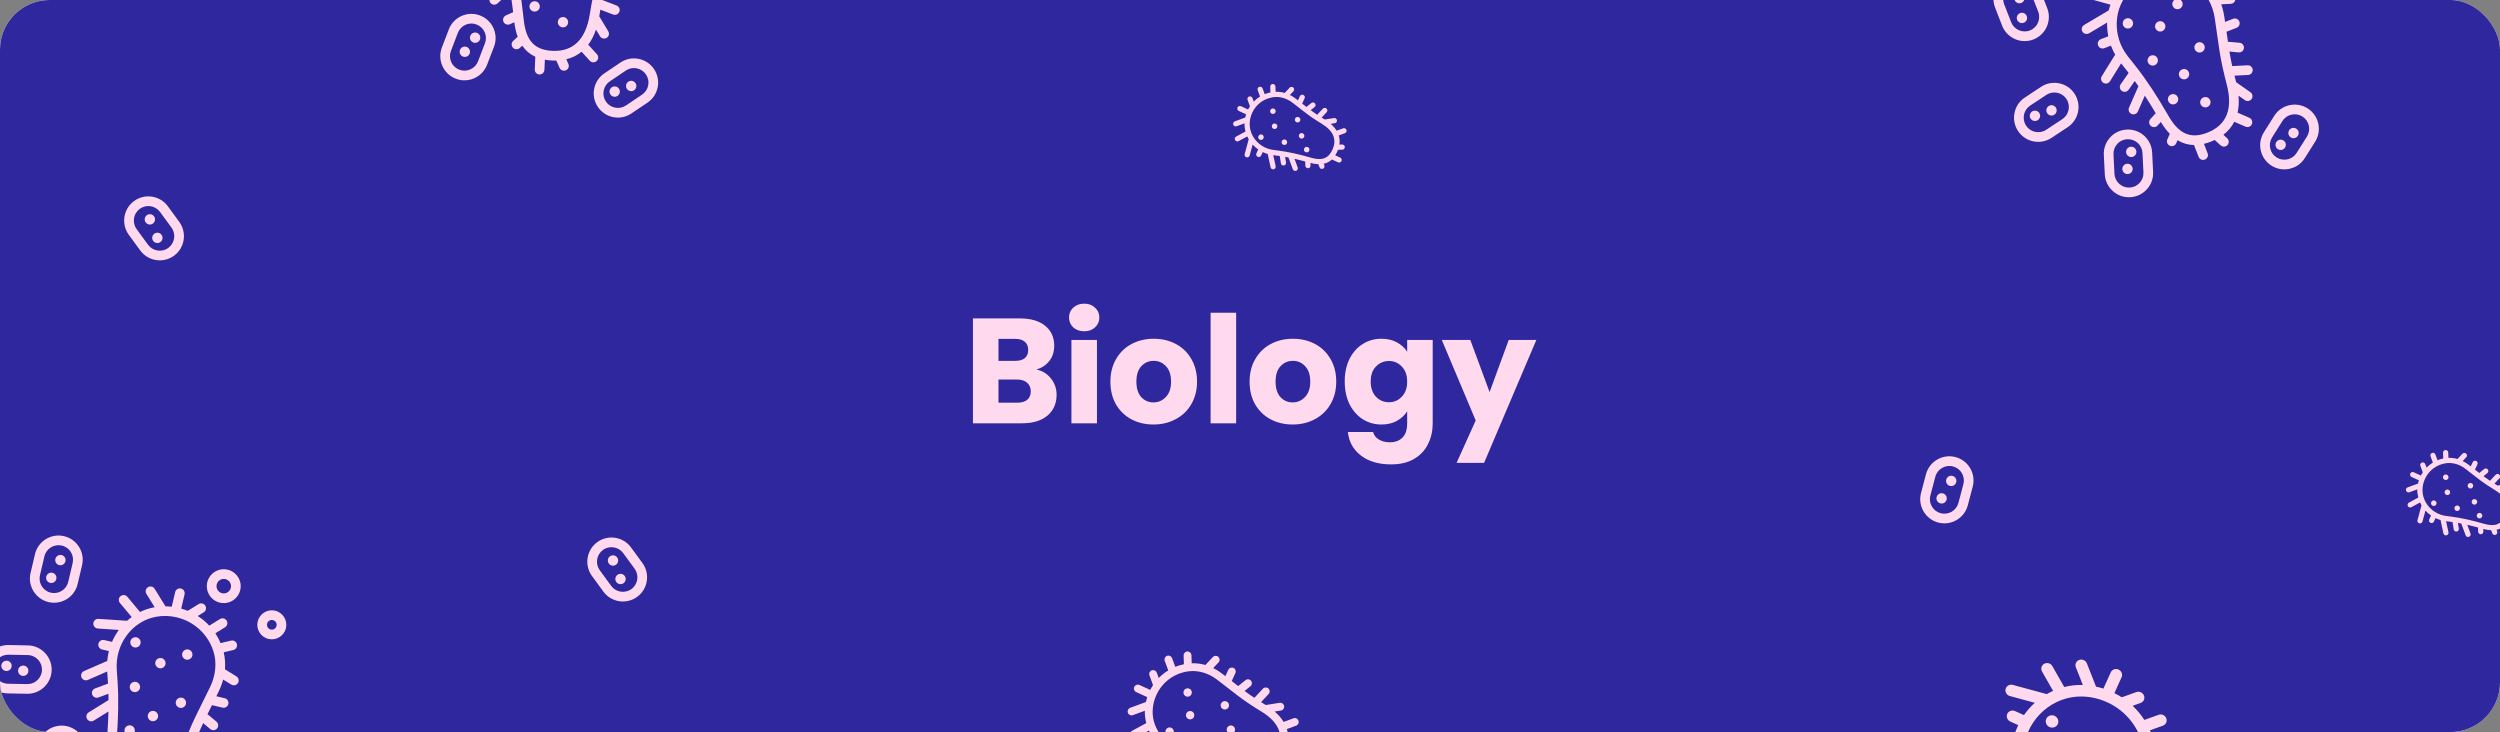 <svg width="1004" height="294" viewBox="0 0 1004 294" fill="none" xmlns="http://www.w3.org/2000/svg">
<rect x="0" y="0" width="1004" height="294" fill="#808080" stroke="none"/>
<g clip-path="url(#clip0)">
<rect width="1004" height="294" rx="20" fill="white"/>
<rect width="1004" height="294" rx="20" fill="#2E279D"/>
<path d="M416.23 148.4C418.67 148.92 420.63 150.14 422.11 152.06C423.59 153.94 424.33 156.1 424.33 158.54C424.33 162.06 423.09 164.86 420.61 166.94C418.17 168.98 414.75 170 410.35 170H390.73V127.88H409.69C413.97 127.88 417.31 128.86 419.71 130.82C422.15 132.78 423.37 135.44 423.37 138.8C423.37 141.28 422.71 143.34 421.39 144.98C420.11 146.62 418.39 147.76 416.23 148.4ZM400.99 144.92H407.71C409.39 144.92 410.67 144.56 411.55 143.84C412.47 143.08 412.93 141.98 412.93 140.54C412.93 139.1 412.47 138 411.55 137.24C410.67 136.48 409.39 136.1 407.71 136.1H400.99V144.92ZM408.55 161.72C410.27 161.72 411.59 161.34 412.51 160.58C413.47 159.78 413.95 158.64 413.95 157.16C413.95 155.68 413.45 154.52 412.45 153.68C411.49 152.84 410.15 152.42 408.43 152.42H400.99V161.72H408.55ZM435.441 133.04C433.641 133.04 432.161 132.52 431.001 131.48C429.881 130.4 429.321 129.08 429.321 127.52C429.321 125.92 429.881 124.6 431.001 123.56C432.161 122.48 433.641 121.94 435.441 121.94C437.201 121.94 438.641 122.48 439.761 123.56C440.921 124.6 441.501 125.92 441.501 127.52C441.501 129.08 440.921 130.4 439.761 131.48C438.641 132.52 437.201 133.04 435.441 133.04ZM440.541 136.52V170H430.281V136.52H440.541ZM463.216 170.48C459.936 170.48 456.976 169.78 454.336 168.38C451.736 166.98 449.676 164.98 448.156 162.38C446.676 159.78 445.936 156.74 445.936 153.26C445.936 149.82 446.696 146.8 448.216 144.2C449.736 141.56 451.816 139.54 454.456 138.14C457.096 136.74 460.056 136.04 463.336 136.04C466.616 136.04 469.576 136.74 472.216 138.14C474.856 139.54 476.936 141.56 478.456 144.2C479.976 146.8 480.736 149.82 480.736 153.26C480.736 156.7 479.956 159.74 478.396 162.38C476.876 164.98 474.776 166.98 472.096 168.38C469.456 169.78 466.496 170.48 463.216 170.48ZM463.216 161.6C465.176 161.6 466.836 160.88 468.196 159.44C469.596 158 470.296 155.94 470.296 153.26C470.296 150.58 469.616 148.52 468.256 147.08C466.936 145.64 465.296 144.92 463.336 144.92C461.336 144.92 459.676 145.64 458.356 147.08C457.036 148.48 456.376 150.54 456.376 153.26C456.376 155.94 457.016 158 458.296 159.44C459.616 160.88 461.256 161.6 463.216 161.6ZM496.439 125.6V170H486.179V125.6H496.439ZM519.114 170.48C515.834 170.48 512.874 169.78 510.234 168.38C507.634 166.98 505.574 164.98 504.054 162.38C502.574 159.78 501.834 156.74 501.834 153.26C501.834 149.82 502.594 146.8 504.114 144.2C505.634 141.56 507.714 139.54 510.354 138.14C512.994 136.74 515.954 136.04 519.234 136.04C522.514 136.04 525.474 136.74 528.114 138.14C530.754 139.54 532.834 141.56 534.354 144.2C535.874 146.8 536.634 149.82 536.634 153.26C536.634 156.7 535.854 159.74 534.294 162.38C532.774 164.98 530.674 166.98 527.994 168.38C525.354 169.78 522.394 170.48 519.114 170.48ZM519.114 161.6C521.074 161.6 522.734 160.88 524.094 159.44C525.494 158 526.194 155.94 526.194 153.26C526.194 150.58 525.514 148.52 524.154 147.08C522.834 145.64 521.194 144.92 519.234 144.92C517.234 144.92 515.574 145.64 514.254 147.08C512.934 148.48 512.274 150.54 512.274 153.26C512.274 155.94 512.914 158 514.194 159.44C515.514 160.88 517.154 161.6 519.114 161.6ZM554.797 136.04C557.157 136.04 559.217 136.52 560.977 137.48C562.777 138.44 564.157 139.7 565.117 141.26V136.52H575.377V169.94C575.377 173.02 574.757 175.8 573.517 178.28C572.317 180.8 570.457 182.8 567.937 184.28C565.457 185.76 562.357 186.5 558.637 186.5C553.677 186.5 549.657 185.32 546.577 182.96C543.497 180.64 541.737 177.48 541.297 173.48H551.437C551.757 174.76 552.517 175.76 553.717 176.48C554.917 177.24 556.397 177.62 558.157 177.62C560.277 177.62 561.957 177 563.197 175.76C564.477 174.56 565.117 172.62 565.117 169.94V165.2C564.117 166.76 562.737 168.04 560.977 169.04C559.217 170 557.157 170.48 554.797 170.48C552.037 170.48 549.537 169.78 547.297 168.38C545.057 166.94 543.277 164.92 541.957 162.32C540.677 159.68 540.037 156.64 540.037 153.2C540.037 149.76 540.677 146.74 541.957 144.14C543.277 141.54 545.057 139.54 547.297 138.14C549.537 136.74 552.037 136.04 554.797 136.04ZM565.117 153.26C565.117 150.7 564.397 148.68 562.957 147.2C561.557 145.72 559.837 144.98 557.797 144.98C555.757 144.98 554.017 145.72 552.577 147.2C551.177 148.64 550.477 150.64 550.477 153.2C550.477 155.76 551.177 157.8 552.577 159.32C554.017 160.8 555.757 161.54 557.797 161.54C559.837 161.54 561.557 160.8 562.957 159.32C564.397 157.84 565.117 155.82 565.117 153.26ZM617 136.52L596 185.9H584.96L592.64 168.86L579.02 136.52H590.48L598.22 157.46L605.9 136.52H617Z" fill="#FFD9EE"/>
<path d="M903.348 47.313L898.61 45.231C899.082 43.171 899.207 40.898 898.986 38.426L901.546 40.22C902.098 40.608 902.783 40.667 903.368 40.439C903.713 40.304 904.023 40.07 904.252 39.744C904.869 38.865 904.655 37.653 903.776 37.038L898.039 33.018C898.039 33.017 898.038 33.017 898.038 33.017C898.027 32.975 898.02 32.936 898.01 32.894C897.8 32.09 897.585 31.239 897.371 30.381L902.852 30.107C903.067 30.097 903.272 30.052 903.461 29.978C904.219 29.682 904.737 28.927 904.695 28.071C904.642 26.999 903.73 26.174 902.659 26.226L896.523 26.532C896.501 26.533 896.483 26.545 896.462 26.547C896.042 24.66 895.667 22.694 895.346 20.708L899.05 21.05C899.361 21.078 899.661 21.032 899.933 20.926C900.597 20.667 901.093 20.052 901.164 19.294C901.262 18.225 900.477 17.279 899.408 17.18L895.082 16.781C894.967 16.77 894.862 16.807 894.751 16.816L894.159 12.751L898.219 11.169C899.219 10.779 899.713 9.653 899.324 8.653C898.934 7.653 897.809 7.158 896.808 7.548L893.583 8.805L893.271 6.666C893.021 4.947 892.596 3.302 892.035 1.735L895.894 1.542C896.11 1.532 896.314 1.486 896.503 1.413C897.262 1.117 897.78 0.362 897.737 -0.494C897.684 -1.566 896.772 -2.392 895.701 -2.339L890.301 -2.071C889.148 -4.082 887.704 -5.876 886.014 -7.41L888.68 -10.357C889.401 -11.152 889.339 -12.381 888.544 -13.101C887.746 -13.821 886.522 -13.76 885.799 -12.964L882.884 -9.744C882.883 -9.743 882.883 -9.741 882.882 -9.74C881.609 -10.549 880.295 -11.261 878.926 -11.813L880.766 -16.004C881.198 -16.986 880.751 -18.132 879.769 -18.564C878.787 -18.995 877.641 -18.549 877.209 -17.567L875.18 -12.947C873.209 -13.388 871.195 -13.579 869.169 -13.515L870.304 -16.098C870.736 -17.081 870.289 -18.226 869.307 -18.658C868.325 -19.089 867.179 -18.643 866.747 -17.661L864.682 -12.959C863.78 -12.758 862.888 -12.493 862.001 -12.187C861.993 -12.207 861.998 -12.228 861.99 -12.248L859.874 -17.679C859.484 -18.678 858.359 -19.174 857.358 -18.784C856.358 -18.394 855.864 -17.268 856.253 -16.268L858.369 -10.837C858.393 -10.776 858.442 -10.735 858.472 -10.677C857.718 -10.276 856.991 -9.835 856.287 -9.358C856.267 -9.368 856.256 -9.385 856.235 -9.394L848.689 -12.709C847.706 -13.141 846.56 -12.694 846.129 -11.712C845.697 -10.729 846.144 -9.584 847.126 -9.152L852.904 -6.614C851.405 -5.142 850.158 -3.486 849.159 -1.706L841.494 -3.845C840.458 -4.133 839.389 -3.527 839.1 -2.495C838.812 -1.461 839.415 -0.39 840.449 -0.102L847.551 1.878C847.289 2.624 847.059 3.379 846.874 4.147L836.969 10.04C836.047 10.589 835.744 11.781 836.293 12.704C836.785 13.531 837.796 13.86 838.666 13.521C838.764 13.483 838.861 13.436 838.956 13.38L846.224 9.055C846.169 10.892 846.324 12.741 846.686 14.566L843.698 15.73C842.698 16.12 842.204 17.246 842.593 18.246C842.983 19.245 844.109 19.74 845.109 19.351L847.754 18.32C848.224 19.592 848.804 20.831 849.494 22.029C849.392 22.132 849.275 22.217 849.195 22.346L844.07 30.599C843.503 31.51 843.784 32.708 844.696 33.274C845.236 33.609 845.877 33.648 846.427 33.433C846.805 33.286 847.14 33.02 847.371 32.648L851.839 25.453L854.39 28.673C854.547 28.872 854.703 29.08 854.86 29.28L851.676 33.823C851.06 34.702 851.274 35.913 852.152 36.529C852.705 36.916 853.389 36.976 853.974 36.748C854.319 36.613 854.63 36.379 854.858 36.053L857.32 32.54C857.811 33.214 858.302 33.905 858.793 34.608L855.015 43.208C854.584 44.191 855.03 45.337 856.012 45.768C856.504 45.984 857.036 45.98 857.499 45.8C857.962 45.62 858.356 45.262 858.572 44.771L861.363 38.419C862.795 40.612 864.244 42.938 865.735 45.458L863.605 47.811C862.884 48.606 862.946 49.835 863.741 50.555C864.306 51.066 865.087 51.183 865.752 50.924C866.024 50.818 866.277 50.65 866.486 50.418L867.796 48.971C868.922 50.854 870.117 52.452 871.386 53.76L870.413 55.974C869.982 56.957 870.428 58.103 871.411 58.534C871.902 58.75 872.434 58.746 872.897 58.566C873.36 58.386 873.755 58.028 873.97 57.537L874.512 56.305C876.544 57.563 878.739 58.206 881.11 58.241L882.959 62.986C883.349 63.986 884.474 64.481 885.475 64.091C886.476 63.702 886.97 62.575 886.58 61.576L885.098 57.772C886.005 57.552 886.932 57.269 887.885 56.897C888.42 56.689 888.929 56.461 889.426 56.225L891.812 58.385C892.377 58.895 893.158 59.013 893.823 58.754C894.096 58.648 894.347 58.479 894.557 58.248C895.277 57.452 895.215 56.224 894.42 55.504L892.901 54.129C894.803 52.679 896.265 50.927 897.295 48.898L901.786 50.87C902.277 51.086 902.809 51.082 903.272 50.902C903.735 50.721 904.13 50.364 904.346 49.873C904.777 48.89 904.331 47.745 903.348 47.313ZM886.474 53.276C879.744 55.898 875.067 53.872 870.838 46.499C866.136 38.298 861.875 31.867 857.433 26.26L854.533 22.599C848.164 14.56 848.666 2.921 855.676 -3.899C857.632 -5.802 859.926 -7.274 862.493 -8.275C869.137 -10.863 876.505 -9.841 882.206 -5.54C886.031 -2.653 888.662 2 889.424 7.227L891.29 20.022C892.015 24.993 893.193 29.813 894.249 33.873C896.821 43.736 894.205 50.264 886.474 53.276Z" fill="#FFD9EE"/>
<path d="M816.636 15.847C821.627 13.902 824.105 8.259 822.161 3.269L819.34 -3.972C817.395 -8.963 811.752 -11.442 806.761 -9.497C801.771 -7.553 799.292 -1.91 801.237 3.081L804.058 10.322C806.002 15.313 811.645 17.791 816.636 15.847ZM804.857 1.67C803.69 -1.325 805.177 -4.71 808.172 -5.877C811.167 -7.044 814.552 -5.557 815.719 -2.562L818.54 4.679C819.707 7.674 818.22 11.059 815.225 12.226C812.231 13.393 808.845 11.906 807.678 8.911L804.857 1.67Z" fill="#FFD9EE"/>
<path d="M854.117 52.035C851.524 52.163 849.137 53.295 847.398 55.219C845.657 57.143 844.769 59.63 844.898 62.22L845.284 69.982C845.413 72.573 846.543 74.96 848.468 76.701C850.392 78.443 852.879 79.33 855.469 79.201C856.532 79.149 857.56 78.927 858.523 78.552C859.909 78.012 861.161 77.153 862.188 76.017C863.93 74.094 864.817 71.607 864.689 69.016L864.303 61.255C864.173 58.663 863.044 56.277 861.119 54.535C859.195 52.794 856.708 51.906 854.117 52.035ZM860.422 61.447L860.808 69.21C860.885 70.764 860.353 72.256 859.308 73.411C858.262 74.567 856.83 75.243 855.277 75.32L855.276 75.32C853.722 75.397 852.229 74.865 851.075 73.82C849.92 72.775 849.243 71.344 849.165 69.789L848.779 62.027C848.702 60.472 849.234 58.98 850.279 57.825C850.895 57.145 851.646 56.629 852.478 56.305C853.056 56.08 853.673 55.947 854.312 55.916C855.866 55.839 857.358 56.371 858.513 57.416C859.667 58.461 860.344 59.892 860.422 61.447Z" fill="#FFD9EE"/>
<path d="M811.756 1.189C812.825 0.772 813.354 -0.432 812.938 -1.5C812.521 -2.569 811.317 -3.098 810.248 -2.682C809.18 -2.266 808.65 -1.061 809.067 0.008C809.483 1.077 810.688 1.605 811.756 1.189Z" fill="#FFD9EE"/>
<path d="M812.768 9.136C813.837 8.72 814.365 7.516 813.949 6.447C813.532 5.378 812.328 4.849 811.259 5.265C810.191 5.682 809.661 6.886 810.078 7.955C810.494 9.024 811.699 9.553 812.768 9.136Z" fill="#FFD9EE"/>
<path d="M855.153 59.056C854.084 59.473 853.555 60.677 853.972 61.746C854.388 62.815 855.593 63.344 856.662 62.927C857.731 62.511 858.259 61.307 857.843 60.238C857.426 59.169 856.222 58.64 855.153 59.056Z" fill="#FFD9EE"/>
<path d="M853.649 65.898C852.58 66.315 852.051 67.519 852.467 68.588C852.884 69.657 854.088 70.186 855.157 69.769C856.226 69.353 856.754 68.148 856.338 67.08C855.922 66.011 854.718 65.482 853.649 65.898Z" fill="#FFD9EE"/>
<path d="M919.386 42.254C916.865 42.83 914.702 44.355 913.32 46.551L909.177 53.129C907.797 55.325 907.353 57.927 907.927 60.457C908.504 62.987 910.03 65.142 912.226 66.524C914.422 67.906 917.025 68.352 919.555 67.776C920.032 67.667 920.498 67.525 920.947 67.35C922.872 66.6 924.5 65.26 925.621 63.479L929.763 56.901C931.143 54.706 931.587 52.103 931.013 49.573C930.436 47.043 928.911 44.888 926.714 43.506C924.518 42.124 921.916 41.679 919.386 42.254ZM927.223 50.435C927.568 51.953 927.303 53.514 926.474 54.831L922.333 61.408C921.503 62.727 920.206 63.642 918.692 63.988C917.175 64.332 915.613 64.066 914.296 63.235C912.977 62.406 912.062 61.114 911.717 59.596C911.371 58.078 911.637 56.516 912.466 55.2L916.606 48.622C917.28 47.554 918.257 46.75 919.411 46.3C919.682 46.194 919.96 46.109 920.248 46.043C921.765 45.699 923.327 45.965 924.644 46.795C925.963 47.624 926.878 48.917 927.223 50.435Z" fill="#FFD9EE"/>
<path d="M916.994 59.935C917.975 59.34 918.288 58.063 917.693 57.082C917.097 56.101 915.82 55.788 914.839 56.383C913.858 56.978 913.545 58.256 914.14 59.237C914.735 60.218 916.013 60.531 916.994 59.935Z" fill="#FFD9EE"/>
<path d="M922.154 55.197C923.135 54.602 923.448 53.324 922.853 52.343C922.257 51.362 920.98 51.05 919.999 51.645C919.018 52.24 918.705 53.518 919.3 54.499C919.896 55.48 921.173 55.792 922.154 55.197Z" fill="#FFD9EE"/>
<path d="M833.134 37.623C830.182 33.152 824.136 31.915 819.674 34.87L813.189 39.153C808.72 42.104 807.485 48.142 810.436 52.612C813.001 56.496 817.897 57.938 822.069 56.312C822.699 56.067 823.311 55.752 823.896 55.365L830.381 51.082C834.85 48.13 836.085 42.092 833.134 37.623ZM828.24 47.84L821.755 52.123C819.075 53.894 815.45 53.152 813.678 50.471C811.907 47.789 812.649 44.167 815.33 42.395L821.815 38.112C822.166 37.88 822.533 37.692 822.911 37.545C825.414 36.569 828.352 37.434 829.891 39.764C831.663 42.446 830.921 46.069 828.24 47.84Z" fill="#FFD9EE"/>
<path d="M815.601 45.231C814.893 46.134 815.05 47.439 815.953 48.148C816.855 48.856 818.161 48.699 818.869 47.796C819.577 46.894 819.42 45.588 818.517 44.879C817.614 44.172 816.309 44.329 815.601 45.231Z" fill="#FFD9EE"/>
<path d="M822.256 43.044C821.547 43.946 821.705 45.252 822.607 45.96C823.51 46.669 824.815 46.511 825.524 45.609C826.232 44.706 826.074 43.401 825.172 42.692C824.269 41.984 822.964 42.141 822.256 43.044Z" fill="#FFD9EE"/>
<path d="M853.813 7.451C852.744 7.867 852.215 9.072 852.632 10.141C853.048 11.21 854.252 11.738 855.321 11.322C856.39 10.905 856.919 9.701 856.502 8.633C856.086 7.564 854.882 7.034 853.813 7.451Z" fill="#FFD9EE"/>
<path d="M869.481 9.832C869.064 8.763 867.86 8.234 866.791 8.65C865.723 9.066 865.193 10.271 865.61 11.34C866.026 12.409 867.23 12.938 868.299 12.521C869.368 12.104 869.897 10.901 869.481 9.832Z" fill="#FFD9EE"/>
<path d="M884.918 39.119C883.849 39.535 883.32 40.74 883.736 41.809C884.153 42.878 885.357 43.406 886.426 42.99C887.495 42.573 888.023 41.369 887.607 40.3C887.191 39.232 885.987 38.702 884.918 39.119Z" fill="#FFD9EE"/>
<path d="M866.471 23.513C866.055 22.445 864.85 21.915 863.782 22.332C862.713 22.748 862.184 23.953 862.6 25.022C863.017 26.091 864.221 26.619 865.29 26.203C866.359 25.786 866.888 24.582 866.471 23.513Z" fill="#FFD9EE"/>
<path d="M876.36 27.857C875.291 28.274 874.762 29.478 875.178 30.547C875.595 31.616 876.799 32.145 877.868 31.728C878.937 31.311 879.466 30.107 879.049 29.039C878.633 27.97 877.429 27.441 876.36 27.857Z" fill="#FFD9EE"/>
<path d="M871.94 37.92C870.871 38.336 870.342 39.541 870.759 40.609C871.175 41.678 872.379 42.207 873.448 41.791C874.517 41.374 875.046 40.17 874.629 39.101C874.213 38.033 873.009 37.503 871.94 37.92Z" fill="#FFD9EE"/>
<path d="M876.416 0.873C876 -0.196 874.795 -0.725 873.727 -0.309C872.658 0.107 872.129 1.312 872.545 2.381C872.962 3.45 874.166 3.979 875.235 3.562C876.304 3.146 876.833 1.942 876.416 0.873Z" fill="#FFD9EE"/>
<path d="M882.59 17.09C881.521 17.506 880.992 18.71 881.408 19.779C881.825 20.848 883.029 21.377 884.098 20.96C885.167 20.544 885.696 19.34 885.279 18.271C884.863 17.203 883.659 16.673 882.59 17.09Z" fill="#FFD9EE"/>
<path d="M107.827 256.598C110.956 257.335 114.1 255.389 114.836 252.26C115.572 249.132 113.626 245.988 110.498 245.251C107.369 244.515 104.225 246.461 103.489 249.59C102.753 252.718 104.698 255.862 107.827 256.598ZM109.608 249.034C110.651 249.279 111.299 250.327 111.054 251.37C110.808 252.412 109.761 253.062 108.717 252.816C107.674 252.57 107.026 251.522 107.271 250.48C107.517 249.437 108.564 248.788 109.608 249.034Z" fill="#FFD9EE"/>
<path d="M88.304 242.025C91.953 242.883 95.622 240.613 96.481 236.963C97.34 233.314 95.069 229.645 91.419 228.786C87.77 227.927 84.101 230.198 83.243 233.848C82.384 237.497 84.654 241.166 88.304 242.025ZM90.529 232.569C92.094 232.937 93.067 234.509 92.698 236.073C92.33 237.638 90.758 238.61 89.194 238.242C87.629 237.874 86.657 236.302 87.025 234.738C87.393 233.173 88.965 232.2 90.529 232.569Z" fill="#FFD9EE"/>
<path d="M73.098 316.873L70.374 312.472C71.931 311.042 73.322 309.241 74.542 307.079L75.634 310.008C75.869 310.641 76.4 311.077 77.011 311.221C77.371 311.306 77.759 311.289 78.133 311.15C79.139 310.775 79.65 309.656 79.274 308.651L76.827 302.087C76.827 302.086 76.826 302.086 76.827 302.086C76.841 302.045 76.858 302.009 76.873 301.969C77.156 301.188 77.462 300.365 77.772 299.536L82.441 302.417C82.625 302.531 82.819 302.609 83.017 302.656C83.809 302.842 84.664 302.514 85.115 301.784C85.678 300.871 85.395 299.674 84.483 299.11L79.255 295.884C79.236 295.873 79.214 295.873 79.195 295.862C79.92 294.07 80.725 292.237 81.586 290.419L84.444 292.801C84.684 293 84.957 293.132 85.241 293.199C85.936 293.362 86.692 293.137 87.181 292.552C87.868 291.727 87.757 290.503 86.932 289.815L83.595 287.034C83.506 286.96 83.399 286.931 83.302 286.876L85.119 283.191L89.36 284.189C90.405 284.435 91.451 283.787 91.696 282.743C91.942 281.699 91.296 280.653 90.25 280.407L86.882 279.614L87.837 277.675C88.605 276.117 89.187 274.521 89.614 272.912L92.901 274.941C93.085 275.054 93.279 275.133 93.477 275.179C94.269 275.366 95.124 275.037 95.575 274.308C96.138 273.395 95.855 272.198 94.943 271.634L90.342 268.794C90.532 266.483 90.359 264.186 89.837 261.965L93.704 261.049C94.748 260.802 95.394 259.755 95.147 258.711C94.898 257.666 93.854 257.022 92.808 257.268L88.581 258.269C88.58 258.269 88.579 258.27 88.578 258.27C87.987 256.883 87.308 255.551 86.493 254.32L90.385 251.911C91.297 251.346 91.579 250.149 91.014 249.236C90.45 248.324 89.253 248.042 88.34 248.607L84.05 251.263C82.676 249.781 81.126 248.483 79.42 247.388L81.819 245.903C82.732 245.338 83.013 244.141 82.449 243.229C81.884 242.316 80.687 242.035 79.775 242.599L75.408 245.302C74.551 244.956 73.666 244.669 72.761 244.418C72.767 244.397 72.782 244.383 72.787 244.362L74.123 238.688C74.368 237.644 73.722 236.598 72.676 236.352C71.631 236.106 70.586 236.754 70.34 237.798L69.005 243.472C68.99 243.536 69.007 243.597 68.999 243.661C68.15 243.564 67.301 243.516 66.451 243.51C66.44 243.491 66.441 243.469 66.429 243.451L62.091 236.442C61.526 235.53 60.329 235.248 59.417 235.813C58.504 236.377 58.222 237.574 58.787 238.487L62.109 243.853C60.039 244.216 58.073 244.873 56.241 245.773L51.139 239.667C50.449 238.842 49.225 238.735 48.402 239.421C47.578 240.11 47.468 241.335 48.157 242.158L52.885 247.815C52.246 248.28 51.629 248.772 51.041 249.3L39.54 248.54C38.47 248.47 37.545 249.28 37.474 250.351C37.41 251.312 38.057 252.156 38.965 252.37C39.068 252.394 39.175 252.41 39.284 252.418L47.723 252.975C46.637 254.457 45.717 256.069 44.98 257.777L41.859 257.042C40.815 256.796 39.768 257.444 39.523 258.488C39.277 259.533 39.924 260.579 40.969 260.825L43.732 261.475C43.399 262.789 43.174 264.139 43.064 265.517C42.921 265.543 42.777 265.548 42.637 265.609L33.737 269.502C32.754 269.931 32.306 271.077 32.736 272.061C32.991 272.643 33.497 273.038 34.072 273.174C34.467 273.266 34.894 273.237 35.294 273.062L43.054 269.667L43.331 273.766C43.347 274.018 43.358 274.278 43.374 274.532L38.175 276.47C37.17 276.845 36.659 277.964 37.034 278.969C37.27 279.602 37.8 280.038 38.411 280.182C38.771 280.267 39.16 280.25 39.533 280.111L43.553 278.612C43.575 279.446 43.587 280.294 43.593 281.151L35.606 286.095C34.694 286.659 34.412 287.856 34.977 288.769C35.259 289.225 35.7 289.524 36.184 289.637C36.667 289.751 37.195 289.68 37.651 289.398L43.551 285.747C43.487 288.366 43.362 291.103 43.162 294.024L40.074 294.755C39.029 295.002 38.383 296.049 38.631 297.093C38.806 297.834 39.384 298.374 40.078 298.537C40.362 298.604 40.666 298.608 40.969 298.536L42.869 298.086C42.729 300.276 42.808 302.27 43.112 304.067L41.056 305.34C40.143 305.905 39.861 307.102 40.426 308.014C40.709 308.47 41.149 308.769 41.633 308.883C42.117 308.997 42.644 308.926 43.1 308.643L44.245 307.935C45.206 310.123 46.65 311.898 48.584 313.27L47.417 318.228C47.171 319.273 47.817 320.318 48.863 320.564C49.908 320.811 50.953 320.163 51.199 319.118L52.134 315.145C53.006 315.478 53.93 315.769 54.926 316.004C55.485 316.135 56.033 316.236 56.577 316.324L57.318 319.455C57.495 320.196 58.071 320.736 58.766 320.899C59.05 320.966 59.353 320.97 59.657 320.898C60.701 320.651 61.347 319.604 61.1 318.56L60.628 316.567C63.017 316.45 65.214 315.835 67.213 314.747L69.794 318.918C70.077 319.374 70.517 319.673 71.001 319.787C71.485 319.901 72.012 319.83 72.469 319.547C73.381 318.982 73.662 317.786 73.098 316.873ZM55.816 312.221C48.785 310.566 46.081 306.246 46.776 297.774C47.551 288.353 47.687 280.64 47.206 273.503L46.891 268.843C46.201 258.61 53.212 249.306 62.853 247.661C65.544 247.202 68.268 247.289 70.949 247.92C77.89 249.554 83.381 254.573 85.639 261.347C87.154 265.894 86.684 271.218 84.349 275.957L78.634 287.555C76.413 292.061 74.651 296.7 73.22 300.643C69.748 310.226 63.893 314.122 55.816 312.221Z" fill="#FFD9EE"/>
<path d="M19.498 241.8C24.711 243.027 29.952 239.783 31.179 234.569L32.959 227.004C34.186 221.791 30.942 216.55 25.729 215.323C20.515 214.096 15.274 217.34 14.047 222.554L12.267 230.118C11.04 235.332 14.284 240.573 19.498 241.8ZM17.83 223.444C18.566 220.315 21.71 218.369 24.839 219.105C27.967 219.842 29.913 222.986 29.177 226.114L27.397 233.679C26.66 236.807 23.516 238.754 20.388 238.017C17.259 237.281 15.313 234.137 16.049 231.008L17.83 223.444Z" fill="#FFD9EE"/>
<path d="M29.863 292.858C27.653 291.493 25.046 291.073 22.523 291.672C19.997 292.27 17.857 293.815 16.494 296.022L12.413 302.635C11.05 304.843 10.628 307.45 11.227 309.976C11.825 312.501 13.37 314.642 15.578 316.004C16.483 316.563 17.456 316.963 18.462 317.2C19.909 317.541 21.428 317.543 22.918 317.19C25.443 316.592 27.584 315.046 28.946 312.839L33.028 306.226C34.39 304.018 34.812 301.412 34.213 298.886C33.616 296.36 32.07 294.22 29.863 292.858ZM29.721 304.185L25.64 310.798C24.822 312.122 23.538 313.05 22.022 313.409C20.505 313.769 18.942 313.514 17.619 312.697L17.618 312.697C16.294 311.879 15.366 310.595 15.008 309.08C14.649 307.564 14.902 306.001 15.72 304.677L19.801 298.063C20.619 296.739 21.903 295.811 23.419 295.452C24.312 295.24 25.223 295.241 26.092 295.446C26.695 295.588 27.279 295.829 27.823 296.164C29.147 296.982 30.075 298.266 30.434 299.782C30.793 301.297 30.539 302.86 29.721 304.185Z" fill="#FFD9EE"/>
<path d="M23.786 226.957C24.903 227.22 26.021 226.528 26.284 225.411C26.546 224.295 25.854 223.176 24.738 222.913C23.622 222.651 22.503 223.343 22.24 224.46C21.977 225.576 22.67 226.695 23.786 226.957Z" fill="#FFD9EE"/>
<path d="M20.115 234.076C21.232 234.339 22.35 233.647 22.612 232.53C22.875 231.414 22.183 230.295 21.067 230.033C19.95 229.77 18.831 230.462 18.569 231.579C18.306 232.696 18.999 233.814 20.115 234.076Z" fill="#FFD9EE"/>
<path d="M20.745 269.091C20.847 263.734 16.568 259.287 11.217 259.193L3.447 259.045C-1.907 258.944 -6.348 263.218 -6.45 268.573C-6.539 273.227 -3.323 277.189 1.036 278.215C1.693 278.37 2.376 278.458 3.078 278.471L10.848 278.618C16.203 278.719 20.643 274.445 20.745 269.091ZM10.922 274.733L3.152 274.585C-0.06 274.526 -2.626 271.859 -2.566 268.647C-2.505 265.433 0.16 262.87 3.373 262.93L11.143 263.077C11.564 263.086 11.973 263.138 12.367 263.231C14.982 263.846 16.913 266.224 16.86 269.016C16.799 272.23 14.134 274.794 10.922 274.733Z" fill="#FFD9EE"/>
<path d="M1.989 265.42C0.894 265.762 0.284 266.927 0.626 268.022C0.968 269.117 2.132 269.727 3.228 269.385C4.323 269.043 4.933 267.879 4.591 266.783C4.249 265.688 3.084 265.078 1.989 265.42Z" fill="#FFD9EE"/>
<path d="M8.711 267.391C7.616 267.733 7.005 268.897 7.347 269.993C7.689 271.088 8.854 271.698 9.949 271.356C11.044 271.014 11.654 269.849 11.312 268.754C10.97 267.658 9.806 267.049 8.711 267.391Z" fill="#FFD9EE"/>
<path d="M54.885 255.954C53.768 255.692 52.649 256.384 52.386 257.501C52.124 258.617 52.816 259.735 53.933 259.998C55.05 260.261 56.167 259.569 56.43 258.452C56.693 257.336 56.001 256.217 54.885 255.954Z" fill="#FFD9EE"/>
<path d="M66.442 266.798C66.705 265.681 66.013 264.563 64.897 264.3C63.78 264.037 62.661 264.73 62.399 265.846C62.136 266.963 62.828 268.081 63.945 268.344C65.062 268.607 66.18 267.915 66.442 266.798Z" fill="#FFD9EE"/>
<path d="M56.207 276.364C56.47 275.248 55.778 274.129 54.661 273.867C53.545 273.604 52.426 274.296 52.163 275.413C51.9 276.53 52.593 277.648 53.71 277.91C54.826 278.173 55.944 277.481 56.207 276.364Z" fill="#FFD9EE"/>
<path d="M61.891 285.548C60.775 285.285 59.656 285.978 59.393 287.094C59.13 288.211 59.823 289.329 60.94 289.592C62.056 289.855 63.174 289.162 63.437 288.046C63.7 286.93 63.008 285.811 61.891 285.548Z" fill="#FFD9EE"/>
<path d="M52.547 291.333C51.43 291.071 50.311 291.763 50.048 292.88C49.786 293.996 50.478 295.114 51.595 295.377C52.712 295.64 53.83 294.948 54.092 293.831C54.355 292.715 53.663 291.596 52.547 291.333Z" fill="#FFD9EE"/>
<path d="M77.234 263.349C77.497 262.232 76.804 261.114 75.688 260.851C74.572 260.588 73.453 261.28 73.19 262.397C72.927 263.514 73.62 264.632 74.737 264.895C75.853 265.158 76.971 264.466 77.234 263.349Z" fill="#FFD9EE"/>
<path d="M73.128 280.208C72.011 279.946 70.892 280.638 70.63 281.755C70.367 282.871 71.059 283.989 72.176 284.252C73.293 284.515 74.411 283.823 74.673 282.706C74.936 281.59 74.244 280.471 73.128 280.208Z" fill="#FFD9EE"/>
<path d="M69.889 102.695C74.214 99.535 75.162 93.445 72.003 89.12L67.419 82.845C64.259 78.52 58.169 77.572 53.844 80.731C49.519 83.89 48.571 89.98 51.73 94.305L56.314 100.581C59.474 104.906 65.563 105.854 69.889 102.695ZM54.868 92.013C52.972 89.418 53.541 85.764 56.136 83.868C58.732 81.973 62.385 82.542 64.281 85.137L68.865 91.412C70.761 94.008 70.192 97.661 67.597 99.557C65.001 101.453 61.348 100.884 59.452 98.288L54.868 92.013Z" fill="#FFD9EE"/>
<path d="M61.412 89.778C62.339 89.101 62.541 87.802 61.864 86.875C61.188 85.949 59.888 85.747 58.962 86.423C58.036 87.1 57.833 88.4 58.51 89.326C59.186 90.252 60.486 90.454 61.412 89.778Z" fill="#FFD9EE"/>
<path d="M64.427 97.2C65.354 96.523 65.556 95.223 64.879 94.297C64.203 93.371 62.903 93.168 61.977 93.845C61.051 94.521 60.848 95.821 61.525 96.748C62.201 97.674 63.501 97.876 64.427 97.2Z" fill="#FFD9EE"/>
<path d="M255.889 239.695C260.214 236.535 261.162 230.445 258.003 226.12L253.419 219.845C250.259 215.52 244.169 214.571 239.844 217.731C235.519 220.89 234.571 226.98 237.73 231.305L242.314 237.581C245.474 241.906 251.563 242.854 255.889 239.695ZM240.868 229.013C238.972 226.418 239.541 222.764 242.136 220.869C244.732 218.973 248.385 219.542 250.281 222.137L254.865 228.412C256.761 231.008 256.192 234.661 253.597 236.557C251.001 238.453 247.348 237.884 245.452 235.289L240.868 229.013Z" fill="#FFD9EE"/>
<path d="M247.412 226.778C248.339 226.101 248.541 224.801 247.864 223.875C247.188 222.949 245.888 222.747 244.962 223.423C244.036 224.099 243.833 225.4 244.51 226.326C245.186 227.252 246.486 227.454 247.412 226.778Z" fill="#FFD9EE"/>
<path d="M250.427 234.2C251.354 233.523 251.556 232.223 250.879 231.297C250.203 230.371 248.903 230.168 247.977 230.845C247.051 231.521 246.848 232.821 247.525 233.748C248.201 234.674 249.501 234.876 250.427 234.2Z" fill="#FFD9EE"/>
<path d="M778.389 209.86C783.567 211.229 788.895 208.13 790.264 202.952L792.251 195.439C793.621 190.261 790.522 184.933 785.344 183.564C780.166 182.194 774.838 185.293 773.469 190.471L771.482 197.984C770.112 203.163 773.211 208.49 778.389 209.86ZM777.225 191.465C778.047 188.358 781.243 186.499 784.35 187.321C787.458 188.142 789.317 191.339 788.495 194.446L786.508 201.959C785.686 205.066 782.49 206.925 779.383 206.103C776.275 205.281 774.416 202.085 775.238 198.978L777.225 191.465Z" fill="#FFD9EE"/>
<path d="M783.083 195.141C784.192 195.434 785.329 194.773 785.622 193.664C785.915 192.556 785.254 191.418 784.146 191.125C783.037 190.832 781.899 191.493 781.606 192.602C781.313 193.711 781.975 194.848 783.083 195.141Z" fill="#FFD9EE"/>
<path d="M779.218 202.157C780.327 202.45 781.464 201.789 781.757 200.68C782.05 199.571 781.389 198.434 780.28 198.141C779.172 197.847 778.034 198.509 777.741 199.618C777.447 200.727 778.109 201.864 779.218 202.157Z" fill="#FFD9EE"/>
<path d="M239.739 21.78L236.245 17.963C237.509 16.268 238.541 14.24 239.338 11.889L240.955 14.564C241.304 15.142 241.906 15.472 242.534 15.5C242.903 15.517 243.281 15.428 243.623 15.222C244.542 14.667 244.836 13.472 244.28 12.554L240.656 6.559C240.656 6.559 240.655 6.559 240.656 6.558C240.662 6.516 240.672 6.477 240.679 6.434C240.813 5.615 240.96 4.749 241.111 3.877L246.234 5.841C246.436 5.918 246.641 5.959 246.844 5.968C247.657 6.004 248.436 5.523 248.743 4.722C249.128 3.72 248.627 2.597 247.626 2.212L241.889 0.013C241.869 0.005 241.848 0.01 241.827 0.003C242.206 -1.893 242.657 -3.843 243.165 -5.79L246.416 -3.981C246.688 -3.829 246.981 -3.75 247.273 -3.737C247.986 -3.706 248.687 -4.068 249.058 -4.733C249.58 -5.671 249.244 -6.854 248.306 -7.376L244.51 -9.489C244.409 -9.545 244.298 -9.554 244.193 -9.59L245.293 -13.549L249.646 -13.355C250.719 -13.308 251.626 -14.139 251.673 -15.21C251.721 -16.282 250.891 -17.19 249.818 -17.237L246.361 -17.391L246.939 -19.473C247.404 -21.146 247.68 -22.823 247.8 -24.484L251.408 -23.101C251.609 -23.023 251.815 -22.982 252.018 -22.973C252.831 -22.937 253.61 -23.419 253.917 -24.219C254.301 -25.221 253.8 -26.345 252.8 -26.729L247.751 -28.665C247.509 -30.971 246.912 -33.196 245.986 -35.282L249.616 -36.9C250.596 -37.337 251.036 -38.485 250.599 -39.465C250.16 -40.446 249.015 -40.885 248.033 -40.449L244.065 -38.68C244.064 -38.68 244.063 -38.679 244.062 -38.678C243.225 -39.932 242.31 -41.114 241.28 -42.172L244.657 -45.263C245.449 -45.987 245.503 -47.215 244.779 -48.007C244.054 -48.799 242.826 -48.853 242.034 -48.129L238.312 -44.722C236.686 -45.923 234.922 -46.91 233.043 -47.669L235.124 -49.575C235.916 -50.299 235.97 -51.528 235.246 -52.319C234.522 -53.111 233.293 -53.165 232.501 -52.441L228.713 -48.974C227.807 -49.154 226.884 -49.273 225.948 -49.351C225.95 -49.372 225.962 -49.389 225.963 -49.411L226.221 -55.233C226.269 -56.305 225.439 -57.213 224.366 -57.261C223.293 -57.308 222.387 -56.477 222.339 -55.406L222.081 -49.583C222.078 -49.517 222.107 -49.46 222.11 -49.395C221.259 -49.333 220.416 -49.222 219.579 -49.071C219.565 -49.087 219.561 -49.108 219.546 -49.125L213.982 -55.206C213.257 -55.997 212.029 -56.052 211.237 -55.327C210.445 -54.603 210.391 -53.374 211.115 -52.583L215.376 -47.927C213.41 -47.186 211.6 -46.175 209.967 -44.95L203.819 -50.003C202.988 -50.685 201.765 -50.563 201.085 -49.735C200.403 -48.906 200.522 -47.682 201.352 -47.001L207.048 -42.321C206.508 -41.745 205.992 -41.147 205.513 -40.518L194.071 -39.129C193.006 -38.999 192.248 -38.031 192.377 -36.965C192.493 -36.01 193.285 -35.3 194.217 -35.259C194.323 -35.254 194.431 -35.258 194.54 -35.271L202.935 -36.291C202.143 -34.633 201.538 -32.879 201.132 -31.064L197.929 -31.205C196.857 -31.253 195.949 -30.422 195.902 -29.351C195.854 -28.279 196.685 -27.371 197.757 -27.324L200.592 -27.198C200.51 -25.845 200.539 -24.477 200.687 -23.102C200.552 -23.05 200.411 -23.018 200.285 -22.933L192.263 -17.454C191.377 -16.849 191.149 -15.64 191.755 -14.754C192.113 -14.229 192.684 -13.935 193.275 -13.908C193.679 -13.89 194.093 -13.998 194.455 -14.245L201.449 -19.023L202.481 -15.046C202.545 -14.802 202.604 -14.548 202.666 -14.301L197.918 -11.432C197 -10.877 196.706 -9.682 197.261 -8.764C197.61 -8.186 198.212 -7.856 198.839 -7.828C199.209 -7.812 199.588 -7.9 199.929 -8.106L203.6 -10.326C203.776 -9.511 203.947 -8.68 204.112 -7.839L197.182 -1.497C196.391 -0.773 196.336 0.456 197.06 1.247C197.423 1.643 197.911 1.855 198.407 1.877C198.904 1.899 199.409 1.731 199.805 1.369L204.923 -3.315C205.348 -0.73 205.733 1.983 206.08 4.89L203.181 6.182C202.2 6.619 201.76 7.768 202.197 8.748C202.507 9.444 203.175 9.866 203.888 9.898C204.179 9.911 204.478 9.859 204.763 9.732L206.546 8.937C206.816 11.114 207.263 13.059 207.896 14.768L206.112 16.401C205.32 17.125 205.266 18.354 205.99 19.145C206.352 19.541 206.841 19.753 207.337 19.775C207.834 19.797 208.339 19.629 208.735 19.267L209.727 18.358C211.078 20.33 212.827 21.806 214.982 22.795L214.756 27.883C214.709 28.955 215.538 29.862 216.611 29.91C217.684 29.957 218.591 29.127 218.638 28.055L218.819 23.977C219.738 24.142 220.7 24.257 221.722 24.302C222.296 24.328 222.853 24.325 223.403 24.31L224.713 27.249C225.024 27.945 225.691 28.367 226.404 28.399C226.696 28.412 226.994 28.36 227.279 28.233C228.26 27.796 228.7 26.647 228.263 25.667L227.429 23.796C229.755 23.238 231.8 22.225 233.561 20.785L236.873 24.404C237.235 24.799 237.723 25.011 238.22 25.033C238.716 25.055 239.221 24.887 239.617 24.525C240.409 23.8 240.463 22.572 239.739 21.78ZM221.894 20.42C214.678 20.1 211.218 16.357 210.328 7.904C209.339 -1.497 208.039 -9.101 206.24 -16.024L205.066 -20.545C202.487 -30.472 207.647 -40.916 216.815 -44.324C219.373 -45.275 222.066 -45.695 224.818 -45.573C231.941 -45.257 238.269 -41.346 241.747 -35.109C244.08 -30.923 244.607 -25.603 243.193 -20.513L239.732 -8.055C238.387 -3.215 237.517 1.67 236.844 5.811C235.213 15.872 230.183 20.787 221.894 20.42Z" fill="#FFD9EE"/>
<path d="M192.795 6.216C190.371 5.285 187.73 5.357 185.363 6.415C182.992 7.471 181.176 9.387 180.247 11.809L177.465 19.065C176.537 21.488 176.607 24.128 177.664 26.498C178.72 28.869 180.637 30.685 183.059 31.613C184.052 31.994 185.083 32.207 186.115 32.253C187.6 32.319 189.093 32.038 190.492 31.415C192.862 30.358 194.678 28.442 195.607 26.02L198.389 18.764C199.317 16.341 199.248 13.702 198.19 11.331C197.134 8.961 195.217 7.145 192.795 6.216ZM194.761 17.372L191.979 24.629C191.421 26.082 190.332 27.232 188.909 27.866C187.485 28.502 185.902 28.542 184.45 27.985L184.449 27.985C182.997 27.427 181.846 26.338 181.212 24.916C180.578 23.493 180.536 21.911 181.094 20.457L183.876 13.2C184.433 11.747 185.523 10.597 186.945 9.963C187.784 9.588 188.679 9.42 189.571 9.46C190.19 9.487 190.809 9.615 191.406 9.844C192.858 10.402 194.009 11.491 194.643 12.914C195.277 14.336 195.318 15.918 194.761 17.372Z" fill="#FFD9EE"/>
<path d="M190.907 13.057C189.761 13.006 188.79 13.894 188.74 15.04C188.689 16.186 189.577 17.156 190.723 17.207C191.869 17.258 192.839 16.37 192.89 15.224C192.941 14.079 192.053 13.108 190.907 13.057Z" fill="#FFD9EE"/>
<path d="M186.767 18.707C185.621 18.656 184.651 19.544 184.6 20.691C184.549 21.837 185.437 22.807 186.583 22.857C187.729 22.908 188.699 22.02 188.75 20.875C188.801 19.729 187.913 18.758 186.767 18.707Z" fill="#FFD9EE"/>
<path d="M256.453 23.631C253.914 23.139 251.32 23.66 249.168 25.111L242.722 29.456C240.572 30.906 239.115 33.107 238.619 35.654C238.124 38.202 238.649 40.789 240.1 42.941C241.551 45.092 243.752 46.55 246.299 47.046C246.779 47.139 247.263 47.197 247.744 47.218C249.809 47.31 251.839 46.742 253.583 45.565L260.03 41.221C262.179 39.77 263.637 37.569 264.133 35.023C264.628 32.475 264.102 29.888 262.652 27.736C261.201 25.585 259 24.126 256.453 23.631ZM260.318 34.28C260.021 35.808 259.148 37.129 257.857 37.999L251.413 42.343C250.121 43.214 248.565 43.527 247.04 43.232C245.512 42.934 244.191 42.059 243.322 40.768C242.45 39.477 242.136 37.925 242.433 36.397C242.73 34.869 243.603 33.547 244.894 32.678L251.338 28.334C252.386 27.628 253.605 27.287 254.843 27.342C255.133 27.355 255.421 27.389 255.712 27.445C257.239 27.743 258.56 28.618 259.429 29.909C260.301 31.2 260.616 32.752 260.318 34.28Z" fill="#FFD9EE"/>
<path d="M247.123 38.84C248.261 38.692 249.063 37.649 248.915 36.511C248.767 35.374 247.724 34.572 246.587 34.72C245.449 34.868 244.647 35.911 244.795 37.048C244.943 38.186 245.986 38.988 247.123 38.84Z" fill="#FFD9EE"/>
<path d="M253.758 36.588C254.895 36.44 255.698 35.397 255.549 34.26C255.401 33.122 254.359 32.32 253.221 32.468C252.083 32.616 251.281 33.659 251.429 34.797C251.577 35.934 252.62 36.736 253.758 36.588Z" fill="#FFD9EE"/>
<path d="M226.188 6.84C225.042 6.789 224.072 7.677 224.021 8.823C223.97 9.97 224.858 10.94 226.004 10.99C227.15 11.041 228.12 10.153 228.171 9.007C228.222 7.862 227.334 6.891 226.188 6.84Z" fill="#FFD9EE"/>
<path d="M214.8 0.502C213.654 0.451 212.684 1.339 212.633 2.486C212.582 3.632 213.47 4.602 214.617 4.652C215.763 4.703 216.733 3.815 216.783 2.669C216.834 1.524 215.947 0.553 214.8 0.502Z" fill="#FFD9EE"/>
<path d="M539.391 51.533L536.785 52.497C536.199 51.525 535.399 50.601 534.392 49.728L536.05 49.466C536.407 49.41 536.694 49.177 536.835 48.871C536.918 48.69 536.95 48.485 536.917 48.273C536.827 47.703 536.293 47.315 535.724 47.406L532.009 47.993C532.008 47.993 532.008 47.993 532.008 47.993C531.988 47.981 531.971 47.968 531.951 47.956C531.571 47.724 531.17 47.475 530.767 47.223L532.782 45.074C532.861 44.989 532.923 44.895 532.969 44.797C533.151 44.399 533.07 43.915 532.734 43.6C532.314 43.206 531.654 43.227 531.26 43.647L529.004 46.053C528.996 46.062 528.994 46.074 528.986 46.082C528.12 45.51 527.242 44.891 526.377 44.243L527.935 42.994C528.066 42.889 528.164 42.759 528.23 42.617C528.39 42.269 528.352 41.847 528.096 41.527C527.736 41.078 527.08 41.005 526.63 41.366L524.81 42.825C524.762 42.864 524.735 42.917 524.696 42.962L522.951 41.613L523.929 39.488C524.17 38.964 523.94 38.345 523.417 38.104C522.894 37.864 522.274 38.092 522.033 38.616L521.257 40.304L520.338 39.594C519.601 39.024 518.823 38.547 518.022 38.151L519.44 36.638C519.519 36.553 519.581 36.459 519.627 36.36C519.81 35.963 519.728 35.478 519.392 35.163C518.972 34.769 518.312 34.791 517.918 35.21L515.932 37.329C514.737 36.982 513.51 36.828 512.285 36.865L512.216 34.733C512.197 34.157 511.715 33.705 511.14 33.724C510.563 33.744 510.113 34.224 510.131 34.8L510.206 37.132C510.206 37.132 510.207 37.133 510.207 37.134C509.414 37.296 508.64 37.511 507.906 37.809L507.053 35.504C506.853 34.964 506.254 34.688 505.713 34.887C505.173 35.087 504.897 35.687 505.097 36.227L506.036 38.768C505.11 39.333 504.262 40.01 503.503 40.791L502.978 39.37C502.778 38.83 502.178 38.554 501.638 38.754C501.098 38.953 500.822 39.553 501.021 40.093L501.978 42.679C501.704 43.093 501.458 43.529 501.23 43.978C501.22 43.973 501.214 43.963 501.203 43.958L498.36 42.65C497.837 42.409 497.218 42.638 496.977 43.162C496.736 43.685 496.965 44.305 497.488 44.545L500.331 45.853C500.363 45.868 500.397 45.866 500.43 45.877C500.289 46.313 500.173 46.755 500.079 47.201C500.067 47.205 500.056 47.203 500.045 47.207L495.894 48.741C495.354 48.941 495.078 49.541 495.278 50.081C495.478 50.622 496.077 50.898 496.618 50.698L499.796 49.523C499.766 50.651 499.902 51.755 500.18 52.815L496.422 54.849C495.915 55.123 495.728 55.756 496.001 56.262C496.275 56.769 496.908 56.958 497.415 56.683L500.896 54.799C501.073 55.185 501.266 55.562 501.481 55.928L499.854 61.898C499.702 62.454 500.03 63.027 500.586 63.179C501.085 63.315 501.598 63.065 501.807 62.61C501.831 62.558 501.851 62.504 501.867 62.447L503.06 58.066C503.725 58.796 504.474 59.452 505.294 60.022L504.575 61.586C504.334 62.109 504.563 62.729 505.086 62.969C505.61 63.21 506.229 62.981 506.47 62.458L507.107 61.073C507.763 61.389 508.449 61.651 509.163 61.856C509.161 61.934 509.148 62.011 509.166 62.09L510.264 67.189C510.385 67.752 510.94 68.11 511.504 67.989C511.837 67.917 512.099 67.693 512.232 67.404C512.323 67.207 512.353 66.979 512.303 66.749L511.345 62.304L513.532 62.596C513.666 62.614 513.804 62.636 513.94 62.655L514.404 65.597C514.494 66.166 515.029 66.555 515.598 66.465C515.956 66.408 516.242 66.176 516.383 65.869C516.466 65.689 516.498 65.483 516.465 65.271L516.106 62.996C516.546 63.074 516.994 63.157 517.446 63.246L519.195 67.976C519.394 68.516 519.994 68.793 520.535 68.593C520.805 68.493 521.009 68.293 521.12 68.05C521.232 67.808 521.251 67.523 521.151 67.253L519.859 63.759C521.231 64.072 522.658 64.43 524.173 64.846L524.228 66.55C524.247 67.126 524.729 67.577 525.305 67.558C525.713 67.545 526.059 67.299 526.219 66.951C526.285 66.809 526.319 66.649 526.314 66.482L526.28 65.434C527.417 65.742 528.475 65.913 529.453 65.945L529.903 67.163C530.103 67.703 530.703 67.979 531.243 67.779C531.513 67.679 531.717 67.479 531.829 67.237C531.94 66.995 531.959 66.709 531.859 66.439L531.609 65.762C532.863 65.49 533.951 64.919 534.879 64.048L537.364 65.191C537.887 65.432 538.506 65.203 538.747 64.679C538.988 64.156 538.759 63.536 538.236 63.296L536.244 62.38C536.513 61.956 536.765 61.501 536.994 61.002C537.123 60.722 537.235 60.444 537.339 60.168L539.066 60.112C539.475 60.098 539.82 59.852 539.98 59.504C540.046 59.362 540.08 59.203 540.075 59.035C540.056 58.459 539.574 58.008 538.998 58.026L537.899 58.062C538.093 56.793 538.004 55.571 537.644 54.403L540.115 53.49C540.385 53.39 540.589 53.19 540.701 52.947C540.812 52.705 540.831 52.42 540.731 52.15C540.531 51.609 539.932 51.333 539.391 51.533ZM535.099 60.13C533.478 63.653 530.916 64.615 526.533 63.345C521.658 61.932 517.614 61.038 513.807 60.529L511.321 60.197C505.863 59.468 501.716 54.786 501.879 49.538C501.925 48.073 502.261 46.649 502.879 45.305C504.48 41.827 507.707 39.474 511.512 39.008C514.066 38.696 516.818 39.512 519.062 41.246L524.555 45.491C526.689 47.141 528.942 48.563 530.864 49.737C535.536 52.586 536.961 56.083 535.099 60.13Z" fill="#FFD9EE"/>
<path d="M505.393 54.616C505.136 55.175 505.38 55.838 505.94 56.095C506.5 56.353 507.162 56.108 507.419 55.548C507.677 54.988 507.432 54.326 506.872 54.069C506.313 53.812 505.65 54.056 505.393 54.616Z" fill="#FFD9EE"/>
<path d="M512.332 49.692C511.773 49.434 511.11 49.679 510.853 50.239C510.596 50.798 510.84 51.461 511.4 51.718C511.96 51.976 512.622 51.731 512.879 51.171C513.137 50.611 512.892 49.949 512.332 49.692Z" fill="#FFD9EE"/>
<path d="M516.274 56.098C515.715 55.841 515.052 56.086 514.795 56.645C514.537 57.204 514.782 57.867 515.342 58.124C515.901 58.382 516.564 58.137 516.821 57.577C517.079 57.018 516.834 56.356 516.274 56.098Z" fill="#FFD9EE"/>
<path d="M521.713 54.086C521.455 54.646 521.7 55.308 522.26 55.566C522.819 55.823 523.482 55.578 523.739 55.019C523.997 54.459 523.752 53.797 523.192 53.54C522.633 53.282 521.97 53.527 521.713 54.086Z" fill="#FFD9EE"/>
<path d="M523.76 59.621C523.502 60.181 523.747 60.843 524.307 61.101C524.866 61.358 525.528 61.113 525.786 60.554C526.043 59.994 525.798 59.332 525.239 59.075C524.68 58.817 524.017 59.062 523.76 59.621Z" fill="#FFD9EE"/>
<path d="M511.669 43.645C511.11 43.388 510.447 43.633 510.19 44.192C509.932 44.751 510.177 45.414 510.737 45.671C511.296 45.929 511.959 45.684 512.216 45.124C512.474 44.565 512.229 43.903 511.669 43.645Z" fill="#FFD9EE"/>
<path d="M520.102 47.604C519.845 48.163 520.09 48.826 520.649 49.083C521.209 49.341 521.871 49.096 522.129 48.536C522.386 47.977 522.141 47.315 521.582 47.057C521.022 46.8 520.36 47.044 520.102 47.604Z" fill="#FFD9EE"/>
<path d="M833.518 363.209L831.221 357.395C833.405 356.102 835.474 354.335 837.416 352.103L838.079 355.797C838.222 356.594 838.762 357.235 839.464 357.553C839.878 357.74 840.347 357.815 840.827 357.744C842.118 357.552 842.978 356.367 842.75 355.099L841.263 346.821C841.262 346.82 841.262 346.82 841.262 346.819C841.289 346.775 841.317 346.737 841.344 346.693C841.856 345.849 842.405 344.96 842.961 344.067L847.929 348.579C848.125 348.757 848.34 348.897 848.567 348.999C849.477 349.411 850.576 349.236 851.278 348.493C852.157 347.562 852.081 346.092 851.111 345.209L845.548 340.156C845.528 340.138 845.502 340.134 845.482 340.116C846.747 338.196 848.119 336.249 849.555 334.332L852.459 337.817C852.702 338.109 853.001 338.33 853.328 338.478C854.125 338.839 855.084 338.76 855.799 338.195C856.806 337.398 856.944 335.938 856.105 334.933L852.714 330.863C852.624 330.754 852.502 330.694 852.398 330.606L855.393 326.738L860.264 328.943C861.464 329.486 862.862 328.984 863.388 327.822C863.914 326.66 863.369 325.278 862.168 324.735L858.3 322.984L859.875 320.949C861.141 319.314 862.193 317.588 863.061 315.81L866.559 318.987C866.755 319.165 866.97 319.305 867.197 319.407C868.107 319.819 869.206 319.644 869.908 318.901C870.787 317.97 870.711 316.5 869.741 315.617L864.845 311.17C865.584 308.513 865.884 305.783 865.748 303.056L870.593 302.93C871.901 302.896 872.908 301.829 872.842 300.547C872.774 299.263 871.664 298.255 870.354 298.287L865.058 298.424C865.056 298.425 865.055 298.425 865.053 298.426C864.652 296.658 864.131 294.934 863.424 293.294L868.629 291.426C869.849 290.989 870.452 289.657 869.975 288.451C869.499 287.246 868.124 286.624 866.904 287.061L861.167 289.12C859.845 287.051 858.271 285.153 856.465 283.454L859.674 282.303C860.894 281.865 861.497 280.534 861.021 279.328C860.544 278.123 859.17 277.5 857.95 277.938L852.11 280.033C851.158 279.419 850.159 278.866 849.129 278.352C849.14 278.329 849.161 278.315 849.172 278.292L852.029 271.98C852.555 270.819 852.01 269.437 850.809 268.893C849.609 268.35 848.211 268.852 847.685 270.014L844.828 276.326C844.796 276.398 844.803 276.473 844.779 276.547C843.782 276.226 842.773 275.962 841.754 275.747C841.745 275.722 841.75 275.697 841.741 275.672L838.082 266.411C837.606 265.206 836.231 264.583 835.011 265.021C833.791 265.459 833.188 266.791 833.664 267.996L836.466 275.087C833.901 275.005 831.395 275.294 828.997 275.899L824.222 267.507C823.576 266.373 822.13 265.949 820.991 266.551C819.85 267.155 819.447 268.561 820.092 269.693L824.517 277.467C823.648 277.856 822.798 278.28 821.975 278.755L808.337 275.054C807.068 274.71 805.778 275.432 805.456 276.668C805.168 277.776 805.757 278.922 806.8 279.394C806.918 279.448 807.043 279.493 807.173 279.528L817.18 282.243C815.548 283.712 814.088 285.372 812.826 287.191L809.241 285.569C808.042 285.026 806.643 285.528 806.117 286.69C805.591 287.852 806.137 289.234 807.337 289.777L810.51 291.213C809.82 292.669 809.252 294.194 808.815 295.779C808.637 295.775 808.463 295.745 808.282 295.782L796.738 298.162C795.462 298.424 794.671 299.655 794.971 300.911C795.148 301.655 795.668 302.241 796.329 302.54C796.782 302.745 797.301 302.815 797.82 302.707L807.886 300.632L807.312 305.496C807.276 305.795 807.231 306.102 807.194 306.403L800.525 307.399C799.236 307.592 798.375 308.777 798.603 310.045C798.746 310.842 799.286 311.482 799.988 311.8C800.401 311.988 800.872 312.063 801.35 311.991L806.507 311.22C806.349 312.201 806.177 313.196 805.995 314.201L795.314 318.033C794.094 318.47 793.491 319.802 793.967 321.008C794.206 321.61 794.668 322.068 795.224 322.319C795.779 322.571 796.429 322.617 797.039 322.398L804.928 319.568C804.272 322.617 803.518 325.789 802.632 329.157L798.763 329.258C797.454 329.292 796.448 330.359 796.514 331.641C796.561 332.551 797.135 333.323 797.932 333.684C798.258 333.832 798.622 333.911 799.002 333.901L801.382 333.839C800.73 336.367 800.384 338.719 800.352 340.896L797.602 341.883C796.382 342.32 795.779 343.652 796.255 344.858C796.493 345.46 796.956 345.918 797.512 346.169C798.067 346.42 798.716 346.466 799.326 346.248L800.856 345.699C801.526 348.494 802.867 350.923 804.886 353.002L802.389 358.517C801.863 359.679 802.408 361.061 803.609 361.604C804.809 362.148 806.207 361.645 806.733 360.483L808.734 356.063C809.707 356.666 810.752 357.233 811.895 357.75C812.538 358.041 813.174 358.293 813.806 358.528L814.004 362.373C814.052 363.284 814.625 364.056 815.423 364.417C815.75 364.565 816.112 364.643 816.492 364.633C817.801 364.6 818.808 363.532 818.741 362.25L818.615 359.803C821.509 360.25 824.283 360.068 826.923 359.284L829.1 364.795C829.338 365.397 829.801 365.855 830.356 366.106C830.912 366.358 831.561 366.404 832.171 366.185C833.391 365.746 833.994 364.415 833.518 363.209ZM813.8 353.542C805.726 349.887 803.435 344.171 806.142 334.429C809.154 323.595 811.021 314.604 812.021 306.136L812.674 300.606C814.108 288.465 824.58 279.292 836.517 279.724C839.849 279.845 843.099 280.612 846.179 282.006C854.15 285.614 859.632 292.829 860.846 301.307C861.659 306.997 859.919 313.113 856.068 318.086L846.643 330.259C842.982 334.989 839.841 339.985 837.252 344.25C830.966 354.614 823.075 357.74 813.8 353.542Z" fill="#FFD9EE"/>
<path d="M825.119 287.481C823.836 286.9 822.34 287.437 821.778 288.679C821.216 289.922 821.8 291.399 823.082 291.98C824.365 292.56 825.86 292.023 826.422 290.781C826.984 289.54 826.401 288.061 825.119 287.481Z" fill="#FFD9EE"/>
<path d="M519.44 288.468L515.512 289.92C514.628 288.456 513.424 287.062 511.905 285.748L514.404 285.353C514.943 285.268 515.375 284.917 515.587 284.456C515.712 284.184 515.761 283.873 515.711 283.554C515.576 282.696 514.77 282.111 513.913 282.247L508.314 283.132C508.313 283.132 508.313 283.133 508.313 283.132C508.283 283.114 508.257 283.095 508.227 283.077C507.653 282.727 507.05 282.352 506.442 281.973L509.479 278.733C509.598 278.605 509.692 278.464 509.76 278.315C510.036 277.716 509.913 276.986 509.407 276.511C508.773 275.917 507.778 275.95 507.184 276.582L503.785 280.209C503.773 280.222 503.77 280.24 503.758 280.253C502.453 279.39 501.129 278.457 499.826 277.481L502.174 275.598C502.371 275.44 502.519 275.244 502.618 275.03C502.859 274.505 502.802 273.869 502.417 273.388C501.874 272.71 500.885 272.601 500.207 273.145L497.464 275.344C497.391 275.402 497.351 275.483 497.292 275.55L494.662 273.517L496.135 270.314C496.499 269.525 496.153 268.592 495.364 268.229C494.576 267.866 493.642 268.21 493.279 269L492.108 271.544L490.725 270.474C489.613 269.615 488.44 268.896 487.233 268.299L489.37 266.018C489.49 265.891 489.584 265.749 489.652 265.6C489.928 265.002 489.805 264.271 489.299 263.796C488.665 263.202 487.67 263.235 487.076 263.867L484.084 267.06C482.282 266.537 480.433 266.305 478.587 266.362L478.483 263.148C478.455 262.279 477.728 261.599 476.86 261.627C475.992 261.656 475.313 262.38 475.34 263.249L475.454 266.763C475.454 266.764 475.454 266.765 475.455 266.766C474.259 267.011 473.094 267.335 471.986 267.784L470.702 264.309C470.401 263.495 469.497 263.079 468.682 263.38C467.868 263.681 467.452 264.585 467.753 265.4L469.169 269.23C467.773 270.081 466.494 271.101 465.351 272.278L464.56 270.136C464.259 269.322 463.354 268.906 462.54 269.207C461.726 269.508 461.31 270.412 461.611 271.227L463.052 275.124C462.64 275.748 462.269 276.404 461.925 277.081C461.91 277.073 461.901 277.059 461.885 277.051L457.6 275.08C456.811 274.717 455.878 275.062 455.515 275.851C455.152 276.64 455.497 277.573 456.286 277.936L460.571 279.908C460.619 279.93 460.67 279.926 460.72 279.943C460.507 280.601 460.332 281.266 460.19 281.939C460.173 281.945 460.156 281.941 460.14 281.947L453.884 284.26C453.069 284.561 452.653 285.466 452.954 286.28C453.255 287.094 454.159 287.51 454.974 287.209L459.764 285.438C459.719 287.138 459.924 288.803 460.343 290.4L454.679 293.465C453.914 293.879 453.632 294.832 454.045 295.595C454.458 296.359 455.412 296.644 456.175 296.23L461.422 293.391C461.689 293.971 461.979 294.54 462.304 295.092L459.851 304.09C459.623 304.927 460.117 305.792 460.955 306.02C461.706 306.225 462.48 305.848 462.796 305.162C462.831 305.085 462.861 305.002 462.885 304.917L464.684 298.314C465.685 299.414 466.815 300.403 468.051 301.261L466.966 303.619C466.604 304.407 466.949 305.341 467.738 305.704C468.526 306.067 469.46 305.722 469.823 304.933L470.783 302.846C471.772 303.322 472.806 303.717 473.881 304.026C473.879 304.144 473.859 304.259 473.885 304.379L475.541 312.064C475.724 312.913 476.56 313.452 477.41 313.269C477.912 313.161 478.307 312.823 478.507 312.388C478.644 312.09 478.69 311.747 478.615 311.401L477.171 304.701L480.466 305.141C480.669 305.169 480.877 305.202 481.081 305.231L481.781 309.665C481.917 310.522 482.722 311.107 483.58 310.972C484.119 310.887 484.55 310.537 484.763 310.075C484.888 309.803 484.937 309.492 484.887 309.174L484.345 305.745C485.009 305.861 485.684 305.988 486.365 306.121L489.001 313.25C489.302 314.064 490.206 314.48 491.02 314.179C491.427 314.029 491.735 313.727 491.903 313.362C492.071 312.997 492.1 312.567 491.949 312.16L490.003 306.894C492.07 307.366 494.22 307.905 496.504 308.533L496.587 311.1C496.615 311.968 497.342 312.649 498.21 312.621C498.826 312.601 499.346 312.229 499.588 311.705C499.686 311.491 499.738 311.25 499.73 310.998L499.679 309.419C501.393 309.882 502.987 310.141 504.461 310.188L505.14 312.024C505.441 312.838 506.345 313.254 507.159 312.953C507.566 312.803 507.874 312.501 508.042 312.136C508.21 311.771 508.239 311.341 508.088 310.934L507.711 309.912C509.601 309.502 511.241 308.643 512.64 307.33L516.384 309.052C517.173 309.415 518.106 309.071 518.469 308.281C518.833 307.492 518.487 306.559 517.698 306.196L514.697 304.815C515.102 304.177 515.482 303.491 515.828 302.739C516.022 302.317 516.19 301.898 516.347 301.482L518.95 301.397C519.566 301.377 520.086 301.006 520.328 300.482C520.426 300.267 520.478 300.027 520.47 299.775C520.442 298.907 519.716 298.226 518.848 298.254L517.191 298.308C517.483 296.395 517.349 294.553 516.807 292.793L520.53 291.417C520.937 291.266 521.245 290.965 521.413 290.599C521.581 290.234 521.61 289.804 521.46 289.397C521.158 288.583 520.254 288.167 519.44 288.468ZM512.971 301.425C510.528 306.735 506.666 308.184 500.06 306.27C492.713 304.14 486.618 302.793 480.881 302.026L477.134 301.526C468.908 300.427 462.657 293.371 462.903 285.46C462.972 283.253 463.479 281.106 464.411 279.081C466.823 273.84 471.686 270.293 477.422 269.591C481.271 269.121 485.419 270.35 488.801 272.964L497.08 279.362C500.296 281.848 503.691 283.991 506.588 285.76C513.63 290.055 515.777 295.326 512.971 301.425Z" fill="#FFD9EE"/>
<path d="M468.199 293.114C467.811 293.957 468.18 294.955 469.024 295.343C469.867 295.731 470.865 295.362 471.253 294.519C471.641 293.675 471.272 292.677 470.429 292.289C469.586 291.902 468.587 292.27 468.199 293.114Z" fill="#FFD9EE"/>
<path d="M478.658 285.694C477.815 285.306 476.816 285.675 476.428 286.518C476.04 287.361 476.409 288.36 477.253 288.748C478.096 289.136 479.094 288.766 479.482 287.923C479.87 287.08 479.501 286.082 478.658 285.694Z" fill="#FFD9EE"/>
<path d="M492.796 292.317C492.408 293.16 492.777 294.158 493.62 294.546C494.464 294.934 495.462 294.565 495.85 293.722C496.238 292.878 495.869 291.88 495.026 291.493C494.183 291.105 493.184 291.473 492.796 292.317Z" fill="#FFD9EE"/>
<path d="M477.659 276.58C476.815 276.192 475.817 276.562 475.429 277.405C475.041 278.248 475.41 279.246 476.254 279.634C477.097 280.022 478.095 279.653 478.483 278.81C478.871 277.966 478.502 276.968 477.659 276.58Z" fill="#FFD9EE"/>
<path d="M490.369 282.547C489.981 283.39 490.35 284.389 491.193 284.777C492.036 285.165 493.035 284.796 493.423 283.952C493.811 283.109 493.441 282.111 492.598 281.723C491.755 281.335 490.757 281.704 490.369 282.547Z" fill="#FFD9EE"/>
<path d="M1010.39 198.533L1007.78 199.497C1007.2 198.525 1006.4 197.601 1005.39 196.728L1007.05 196.466C1007.41 196.41 1007.69 196.177 1007.83 195.871C1007.92 195.69 1007.95 195.485 1007.92 195.273C1007.83 194.704 1007.29 194.315 1006.72 194.406L1003.01 194.993C1003.01 194.993 1003.01 194.993 1003.01 194.993C1002.99 194.981 1002.97 194.968 1002.95 194.956C1002.57 194.724 1002.17 194.475 1001.77 194.223L1003.78 192.074C1003.86 191.989 1003.92 191.896 1003.97 191.797C1004.15 191.399 1004.07 190.915 1003.73 190.6C1003.31 190.206 1002.65 190.227 1002.26 190.647L1000 193.054C999.996 193.062 999.994 193.074 999.986 193.082C999.12 192.51 998.242 191.891 997.377 191.243L998.935 189.994C999.066 189.889 999.164 189.759 999.23 189.617C999.39 189.269 999.352 188.847 999.096 188.527C998.736 188.078 998.08 188.005 997.63 188.366L995.81 189.825C995.762 189.864 995.735 189.917 995.696 189.962L993.951 188.613L994.929 186.488C995.17 185.964 994.94 185.345 994.417 185.104C993.894 184.864 993.274 185.092 993.033 185.616L992.257 187.304L991.338 186.594C990.601 186.024 989.823 185.547 989.022 185.151L990.44 183.638C990.519 183.553 990.581 183.459 990.627 183.36C990.81 182.963 990.728 182.478 990.392 182.163C989.972 181.769 989.312 181.791 988.918 182.21L986.932 184.329C985.737 183.982 984.51 183.828 983.285 183.865L983.216 181.733C983.197 181.157 982.715 180.705 982.14 180.724C981.563 180.744 981.113 181.224 981.131 181.801L981.206 184.132C981.206 184.132 981.207 184.133 981.207 184.134C980.414 184.296 979.64 184.511 978.906 184.809L978.053 182.504C977.853 181.964 977.254 181.688 976.713 181.887C976.173 182.087 975.897 182.687 976.097 183.227L977.036 185.768C976.11 186.333 975.262 187.01 974.503 187.791L973.978 186.37C973.778 185.83 973.178 185.554 972.638 185.753C972.098 185.953 971.822 186.553 972.021 187.093L972.978 189.679C972.704 190.093 972.458 190.528 972.23 190.978C972.22 190.973 972.214 190.963 972.203 190.958L969.36 189.65C968.837 189.409 968.218 189.638 967.977 190.162C967.736 190.686 967.965 191.305 968.488 191.545L971.331 192.853C971.363 192.868 971.397 192.866 971.43 192.877C971.289 193.313 971.173 193.755 971.079 194.201C971.067 194.205 971.056 194.203 971.045 194.207L966.894 195.741C966.354 195.941 966.078 196.541 966.278 197.081C966.478 197.622 967.077 197.898 967.618 197.698L970.796 196.523C970.766 197.651 970.902 198.755 971.18 199.815L967.422 201.848C966.915 202.123 966.728 202.756 967.001 203.262C967.275 203.769 967.908 203.958 968.415 203.683L971.896 201.799C972.073 202.185 972.266 202.562 972.481 202.928L970.854 208.898C970.702 209.454 971.03 210.027 971.586 210.179C972.085 210.315 972.598 210.065 972.807 209.61C972.831 209.558 972.851 209.504 972.867 209.447L974.06 205.066C974.725 205.796 975.474 206.452 976.294 207.022L975.575 208.586C975.334 209.109 975.563 209.729 976.086 209.969C976.61 210.21 977.229 209.981 977.47 209.458L978.107 208.073C978.763 208.389 979.449 208.651 980.163 208.856C980.161 208.934 980.148 209.01 980.166 209.09L981.264 214.189C981.385 214.752 981.94 215.11 982.504 214.989C982.837 214.917 983.099 214.693 983.232 214.404C983.323 214.207 983.353 213.979 983.303 213.749L982.345 209.304L984.532 209.596C984.666 209.614 984.804 209.636 984.94 209.655L985.404 212.597C985.494 213.166 986.029 213.555 986.598 213.465C986.956 213.408 987.242 213.176 987.383 212.869C987.466 212.689 987.498 212.483 987.465 212.271L987.106 209.996C987.546 210.074 987.994 210.157 988.446 210.246L990.195 214.976C990.394 215.517 990.994 215.793 991.535 215.593C991.805 215.493 992.009 215.293 992.12 215.051C992.232 214.808 992.251 214.523 992.151 214.253L990.859 210.759C992.231 211.072 993.658 211.43 995.173 211.846L995.228 213.55C995.247 214.126 995.729 214.577 996.305 214.559C996.713 214.545 997.059 214.299 997.219 213.951C997.285 213.809 997.319 213.649 997.314 213.482L997.28 212.434C998.417 212.742 999.475 212.913 1000.45 212.945L1000.9 214.163C1001.1 214.703 1001.7 214.979 1002.24 214.779C1002.51 214.679 1002.72 214.479 1002.83 214.237C1002.94 213.995 1002.96 213.709 1002.86 213.439L1002.61 212.762C1003.86 212.489 1004.95 211.919 1005.88 211.048L1008.36 212.191C1008.89 212.432 1009.51 212.203 1009.75 211.679C1009.99 211.156 1009.76 210.536 1009.24 210.296L1007.24 209.379C1007.51 208.956 1007.76 208.501 1007.99 208.002C1008.12 207.722 1008.23 207.444 1008.34 207.168L1010.07 207.112C1010.47 207.098 1010.82 206.852 1010.98 206.504C1011.05 206.362 1011.08 206.203 1011.07 206.035C1011.06 205.459 1010.57 205.008 1010 205.026L1008.9 205.062C1009.09 203.793 1009 202.571 1008.64 201.403L1011.11 200.49C1011.38 200.39 1011.59 200.19 1011.7 199.947C1011.81 199.705 1011.83 199.42 1011.73 199.15C1011.53 198.609 1010.93 198.333 1010.39 198.533ZM1006.1 207.13C1004.48 210.653 1001.92 211.615 997.533 210.345C992.658 208.932 988.614 208.038 984.807 207.529L982.321 207.197C976.863 206.468 972.716 201.786 972.879 196.538C972.925 195.073 973.261 193.649 973.879 192.305C975.48 188.827 978.707 186.474 982.512 186.008C985.066 185.696 987.818 186.512 990.062 188.246L995.555 192.491C997.689 194.141 999.942 195.563 1001.86 196.737C1006.54 199.586 1007.96 203.083 1006.1 207.13Z" fill="#FFD9EE"/>
<path d="M976.393 201.616C976.136 202.175 976.38 202.838 976.94 203.095C977.5 203.353 978.162 203.108 978.419 202.548C978.677 201.988 978.432 201.326 977.872 201.069C977.313 200.812 976.65 201.056 976.393 201.616Z" fill="#FFD9EE"/>
<path d="M983.332 196.692C982.773 196.434 982.11 196.679 981.853 197.239C981.596 197.798 981.84 198.461 982.4 198.718C982.96 198.976 983.622 198.731 983.879 198.171C984.137 197.611 983.892 196.949 983.332 196.692Z" fill="#FFD9EE"/>
<path d="M987.274 203.098C986.715 202.841 986.052 203.086 985.795 203.645C985.537 204.204 985.782 204.867 986.342 205.124C986.901 205.382 987.564 205.137 987.821 204.577C988.079 204.018 987.834 203.356 987.274 203.098Z" fill="#FFD9EE"/>
<path d="M992.713 201.086C992.455 201.646 992.7 202.308 993.26 202.566C993.819 202.823 994.482 202.578 994.739 202.019C994.997 201.459 994.752 200.797 994.192 200.54C993.633 200.282 992.97 200.527 992.713 201.086Z" fill="#FFD9EE"/>
<path d="M994.76 206.622C994.502 207.181 994.747 207.844 995.307 208.101C995.866 208.358 996.528 208.113 996.786 207.554C997.043 206.994 996.798 206.332 996.239 206.075C995.68 205.817 995.017 206.062 994.76 206.622Z" fill="#FFD9EE"/>
<path d="M982.669 190.645C982.11 190.388 981.447 190.632 981.19 191.192C980.932 191.751 981.177 192.414 981.737 192.671C982.296 192.929 982.959 192.684 983.216 192.124C983.474 191.565 983.229 190.903 982.669 190.645Z" fill="#FFD9EE"/>
<path d="M991.102 194.604C990.845 195.164 991.09 195.826 991.649 196.083C992.209 196.341 992.871 196.096 993.129 195.536C993.386 194.977 993.141 194.315 992.582 194.057C992.022 193.8 991.36 194.044 991.102 194.604Z" fill="#FFD9EE"/>
</g>
<defs>
<clipPath id="clip0">
<rect width="1004" height="294" rx="20" fill="white"/>
</clipPath>
</defs>
</svg>
